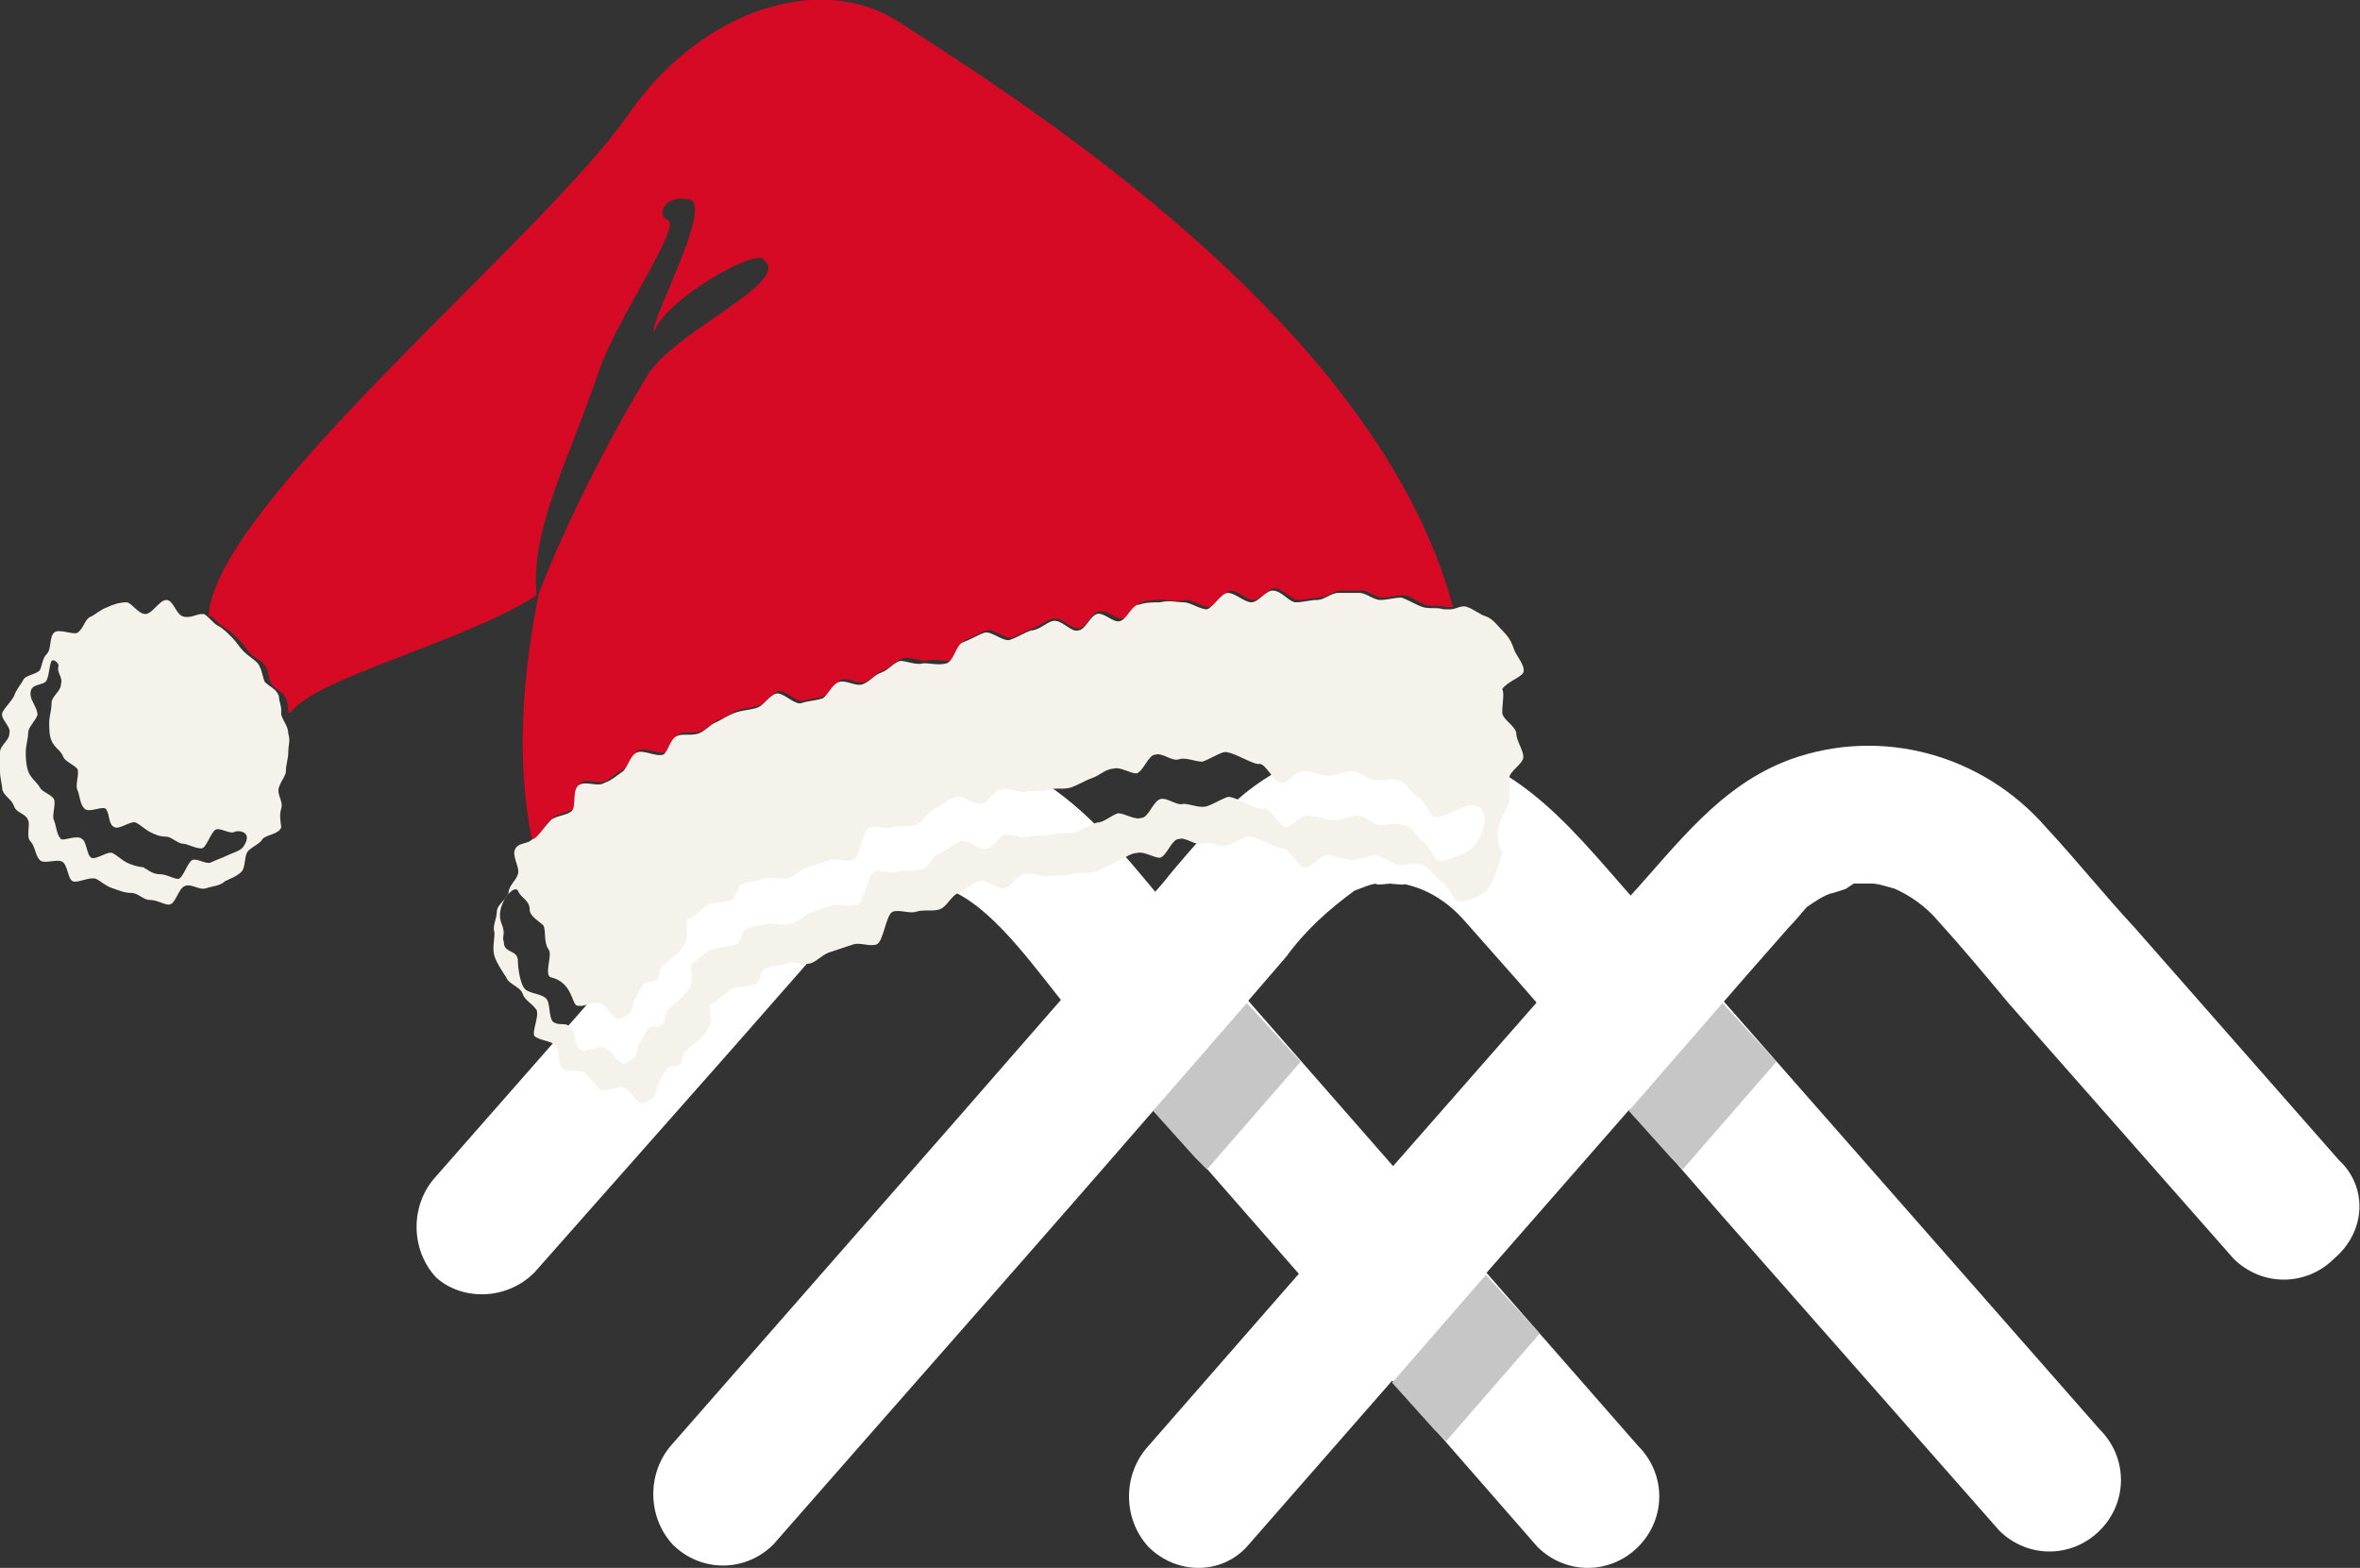 <?xml version="1.0" encoding="utf-8"?>
<!-- Generator: Adobe Illustrator 19.0.0, SVG Export Plug-In . SVG Version: 6.00 Build 0)  -->
<svg version="1.1" id="Laag_1" xmlns="http://www.w3.org/2000/svg" xmlns:xlink="http://www.w3.org/1999/xlink" x="0px" y="0px"
	 viewBox="340.3 251.3 100.7 66.9" style="enable-background:new 340.3 251.3 100.7 66.9;" xml:space="preserve">
<rect x="340.3" y="251.3" width="100.7" height="66.9" fill="#333333" stroke="none"/>
<style type="text/css">
	.st0{fill:#FFFFFF;}
	.st1{fill:#C6C6C6;}
	.st2{fill:#D60A24;}
	.st3{fill:#F4F2EA;}
</style>
<g id="Laag_1_1_">
	<path class="st0" d="M363.1,305.6l8.4-9.5l4.3-4.9c0.4-0.5,0.8-0.9,1.3-1.4c0.2-0.2,0.5-0.3,0.7-0.4c0,0,0.5-0.2,0.2-0.1
		c0.2-0.1,1.2-0.3,0.8-0.2c0.8-0.2,1.6,0,2.3,0.3c1.8,0.9,3.5,3.4,4.9,5.1l2.5,2.9l9.1,10.4l8.3,9.5c1.2,1.2,3.1,1.2,4.3,0
		c1.2-1.2,1.2-3.1,0-4.3l-16.9-19.3l-2.5-2.9c-1.7-2-3.4-4.3-5.5-5.8c-4.1-3-9.8-2.3-13.2,1.5c-1,1.1-2,2.3-3.1,3.5l-10.1,11.5
		c-1.1,1.2-1.1,3.1,0,4.3C360,306.8,361.9,306.8,363.1,305.6L363.1,305.6L363.1,305.6z"/>
	<path class="st0" d="M440.1,300.8l-8.7-9.9c-1.3-1.4-2.5-2.9-3.8-4.3c-2.7-3.1-7-4.3-10.9-2.9c-3,1.1-4.8,3.6-6.9,5.9l-2.9,3.3
		l-9.3,10.6l-8.3,9.5c-1.1,1.2-1.1,3.1,0,4.3c1.2,1.2,3.1,1.2,4.2,0l0,0l16.1-18.4c2.4-2.7,4.7-5.4,7-8c0.3-0.3,0.7-0.8,0.8-0.9
		c0.3-0.2,0.7-0.5,1.1-0.6c-0.3,0.1,0.7-0.2,0.6-0.2l0.3-0.2c-0.2,0-0.2,0,0,0c0.3,0,0.5,0,0.8,0c0.1,0,0.6,0.1,0.1,0
		c0.1,0,1.1,0.3,0.8,0.2c0.7,0.3,1.4,0.8,1.9,1.4c1,1.1,2,2.3,3,3.5l9.6,10.9c1.2,1.2,3.1,1.2,4.3,0
		C441.3,303.8,441.3,301.9,440.1,300.8L440.1,300.8z"/>
	<path class="st0" d="M373.3,317.2c6.3-7.2,12.6-14.3,18.8-21.5l3.1-3.6c0.8-1.1,1.8-2,2.9-2.8c0.3-0.1,0.7-0.3,1-0.3
		c-0.4,0.1,0.6,0,0.5,0s1,0.1,0.5,0c1.1,0.2,2,0.8,2.7,1.6c0.8,0.9,1.5,1.7,2.3,2.6l8.7,10l11.8,13.4c1.2,1.2,3.1,1.2,4.3,0
		s1.2-3.1,0-4.3l-19.5-22.2c-2.8-3.1-5.2-6.6-9.8-7.1c-3-0.3-6,0.8-8.1,3c-0.9,1-1.8,2-2.6,3l-8.9,10.2l-12,13.7
		c-1.1,1.2-1.1,3.1,0,4.3C370.2,318.4,372.1,318.4,373.3,317.2C373.2,317.2,373.3,317.2,373.3,317.2L373.3,317.2z"/>
	<path class="st1" d="M416.1,296.6l-2,2.3l-2,2.3l-0.5-0.5l-1.8-2l2-2.3l2-2.3L416.1,296.6z"/>
	<path class="st1" d="M406,308.2l-2,2.3l-2,2.3l-0.5-0.5l-1.8-2l2-2.3l2-2.3L406,308.2z"/>
	<path class="st1" d="M395.8,296.6l-2,2.3l-2,2.3l-0.5-0.5l-1.8-2l2-2.3l2-2.3L395.8,296.6z"/>
</g>
<g id="Laag_3">
	<g id="XMLID_9_">
		<path id="XMLID_17_" class="st2" d="M378.6,252.2c-3.3-2.1-8.4-0.5-11.5,4c-3.6,5.2-17.7,16.7-17.9,21.4h0.1
			c0.2,0.1,0.4,0.4,0.6,0.5s0.4,0.3,0.6,0.5s0.3,0.4,0.5,0.6s0.5,0.3,0.6,0.5c0.2,0.2,0.1,0.5,0.3,0.8c0.1,0.2,0.5,0.3,0.6,0.6
			c0.1,0.2,0.1,0.4,0.1,0.6h0.1c1.1-1.5,7.4-3,10.5-5c-0.3-2.8,1.4-5.8,2.7-9.7c0.8-2.2,3.5-6.1,2.9-6.3c-0.5-0.2-0.2-1.1,0.9-0.9
			s-1.7,5.2-1.5,5.7c0.4-1.4,4.5-3.7,4.7-3.1c1.2,0.9-3.7,3-4.9,4.8c-1.6,2.6-3.5,6.3-4.7,9.4c-0.7,3.4-1,7.2-0.3,10.5
			c0.1,0,0.3-0.1,0.3-0.2c0.2-0.2,0.3-0.5,0.6-0.7c0.2-0.2,0.6-0.2,0.9-0.4c0.2-0.2,0-0.9,0.3-1.1c0.2-0.2,0.8,0.1,1.1-0.1
			c0.3-0.2,0.5-0.4,0.8-0.5c0.3-0.2,0.3-0.7,0.6-0.8c0.3-0.1,0.8,0.2,1.1,0.1c0.3-0.1,0.4-0.7,0.6-0.8c0.3-0.1,0.7,0,0.9-0.1
			c0.3-0.1,0.5-0.4,0.8-0.5s0.5-0.3,0.8-0.4s0.6-0.1,0.9-0.2s0.5-0.5,0.8-0.6s0.8,0.5,1.1,0.4c0.3-0.1,0.6-0.1,0.9-0.2
			s0.4-0.6,0.7-0.7c0.3-0.1,0.7,0.2,1,0.1s0.5-0.4,0.8-0.5s0.5-0.4,0.8-0.5s0.7,0.1,1,0.1c0.3-0.1,0.6,0,1,0
			c0.3-0.1,0.4-0.8,0.7-0.9c0.3-0.1,0.6-0.3,0.9-0.4s0.8,0.4,1.1,0.3c0.3-0.1,0.6-0.3,0.9-0.4s0.6-0.4,0.9-0.4
			c0.3-0.1,0.7,0.5,1.1,0.4c0.3-0.1,0.5-0.7,0.8-0.7c0.3-0.1,0.7,0.3,1,0.3c0.3-0.1,0.5-0.6,0.8-0.7s0.6-0.1,0.9-0.1s0.6,0.1,1,0
			c0.3,0,0.7,0.3,1,0.3s0.6-0.6,0.9-0.7c0.3,0,0.7,0.4,1,0.4s0.6-0.5,0.9-0.5s0.7,0.5,1,0.5s0.6-0.1,0.9-0.1s0.6-0.3,0.9-0.3
			s0.6,0,0.9,0s0.6,0.3,0.9,0.3s0.6-0.1,0.9-0.1s0.6,0.3,0.9,0.4s0.6,0,0.9,0.1c0.1,0,0.2,0,0.3,0
			C399.1,265.3,384.5,256,378.6,252.2z"/>
	</g>
	<path id="XMLID_6_" class="st3" d="M352.3,285.8c0.1-0.3-0.2-0.6-0.1-0.9s0.3-0.5,0.3-0.7c0-0.3,0.1-0.5,0.1-0.8s0.1-0.5,0-0.8
		c0-0.3-0.2-0.5-0.3-0.8c0-0.1,0-0.1,0-0.2c0-0.2-0.1-0.4-0.1-0.6c-0.1-0.3-0.4-0.4-0.6-0.6c-0.1-0.2-0.1-0.5-0.3-0.8
		c-0.2-0.2-0.4-0.3-0.6-0.5s-0.3-0.4-0.5-0.6s-0.4-0.4-0.6-0.5s-0.4-0.4-0.6-0.5h-0.1c-0.2,0-0.5,0.2-0.8,0.1s-0.4-0.7-0.7-0.7
		c-0.3,0-0.6,0.6-0.9,0.6s-0.6-0.5-0.8-0.5c-0.3,0-0.6,0.1-0.8,0.2c-0.3,0.1-0.5,0.3-0.7,0.4c-0.3,0.1-0.3,0.5-0.6,0.7
		c-0.2,0.1-0.8-0.2-1,0s-0.1,0.7-0.3,0.9c-0.2,0.2-0.2,0.5-0.3,0.7c-0.2,0.2-0.6,0.2-0.7,0.4c-0.1,0.2-0.3,0.4-0.4,0.7
		c-0.1,0.2-0.4,0.5-0.5,0.7c-0.1,0.3,0.4,0.6,0.3,0.9c0,0.3-0.4,0.5-0.4,0.8s-0.1,0.6,0,0.8c0,0.3,0.1,0.6,0.1,0.8
		c0.1,0.3,0.4,0.4,0.5,0.7c0.1,0.3,0.5,0.3,0.6,0.6c0.1,0.2-0.1,0.7,0.1,0.9c0.2,0.2,0.2,0.6,0.4,0.8c0.2,0.2,0.8-0.1,1,0.1
		s0.2,0.7,0.4,0.8c0.2,0.1,0.7-0.2,1-0.1c0.2,0.1,0.4,0.3,0.7,0.4c0.3,0.1,0.5,0.2,0.8,0.2s0.5,0.3,0.8,0.3s0.6,0.2,0.8,0.2
		c0.3,0,0.4-0.7,0.7-0.8c0.3-0.1,0.6,0.2,0.9,0.1s0.6-0.1,0.8-0.3c0.2-0.1,0.5-0.2,0.7-0.4c0.2-0.2,0.1-0.7,0.3-0.9
		c0.2-0.2,0.5-0.3,0.6-0.5c0.2-0.2,0.7-0.2,0.8-0.5C352.3,286.5,352.2,286.1,352.3,285.8z M350.7,287.4c-0.1,0.2-0.5,0.3-0.7,0.4
		s-0.5,0.2-0.7,0.3c-0.2,0.1-0.6-0.2-0.8-0.1c-0.2,0.1-0.4,0.8-0.6,0.8s-0.5-0.2-0.8-0.2s-0.5-0.2-0.7-0.3c-0.2,0-0.5-0.1-0.7-0.2
		s-0.4-0.3-0.6-0.4s-0.7,0.3-0.9,0.2c-0.2-0.1-0.2-0.7-0.4-0.8c-0.2-0.2-0.8,0.1-0.9,0c-0.2-0.2-0.2-0.6-0.3-0.8
		c-0.1-0.2,0.1-0.7,0-0.9c-0.1-0.2-0.5-0.3-0.6-0.5s-0.4-0.4-0.5-0.7c-0.1-0.3-0.1-0.6-0.1-0.8c0-0.3,0.1-0.6,0.1-0.8
		c0-0.3,0.3-0.5,0.4-0.8c0-0.3-0.3-0.6-0.3-0.9c0-0.5,0.6-0.3,0.7-0.6c0.1-0.2,0.1-0.6,0.2-0.8c0.1-0.1,0.3,0.1,0.3,0.2
		c-0.1,0.3,0.2,0.5,0.1,0.8c0,0.3-0.4,0.5-0.4,0.8s-0.1,0.6-0.1,0.8c0,0.3,0,0.6,0.1,0.8c0.1,0.3,0.4,0.4,0.5,0.7
		c0.1,0.2,0.4,0.3,0.6,0.5c0.1,0.2-0.1,0.7,0,0.9c0.1,0.2,0.1,0.6,0.3,0.8c0.2,0.2,0.7-0.1,0.9,0c0.2,0.2,0.1,0.7,0.4,0.8
		c0.2,0.1,0.7-0.3,0.9-0.2c0.2,0.1,0.4,0.3,0.6,0.4s0.4,0.2,0.7,0.2c0.2,0,0.5,0.3,0.7,0.3s0.5,0.2,0.8,0.2c0.2,0,0.4-0.7,0.6-0.8
		c0.2-0.1,0.6,0.2,0.8,0.1C350.5,286.7,351.1,286.8,350.7,287.4z"/>
	<path id="XMLID_3_" class="st3" d="M404.3,286.4c0.1-0.3,0.3-0.6,0.4-0.9c0-0.3,0-0.7,0-1s0.6-0.6,0.6-0.9s-0.3-0.7-0.3-1
		s-0.6-0.6-0.6-0.9c0-0.4,0.1-0.8,0-1c0.2-0.3,0.8-0.5,0.9-0.7c0.1-0.3-0.3-0.7-0.4-1s-0.2-0.5-0.5-0.8c-0.2-0.2-0.4-0.5-0.7-0.6
		c-0.3-0.1-0.5-0.3-0.8-0.4c-0.2-0.1-0.5,0.1-0.7,0.1c-0.1,0-0.2,0-0.3,0c-0.3-0.1-0.6,0-0.9-0.1s-0.6-0.3-0.9-0.4
		c-0.3,0-0.6,0.1-0.9,0.1s-0.6-0.3-0.9-0.3s-0.6,0-0.9,0s-0.6,0.3-0.9,0.3s-0.6,0.1-0.9,0.1s-0.6-0.5-1-0.5c-0.3,0-0.6,0.5-0.9,0.5
		s-0.7-0.4-1-0.4s-0.6,0.6-0.9,0.7c-0.3,0-0.7-0.3-1-0.3s-0.6-0.1-1,0c-0.3,0-0.6,0-0.9,0.1c-0.3,0-0.5,0.6-0.8,0.7s-0.7-0.4-1-0.3
		s-0.5,0.7-0.8,0.7c-0.3,0.1-0.7-0.5-1.1-0.4c-0.3,0.1-0.6,0.4-0.9,0.4c-0.3,0.1-0.6,0.3-0.9,0.4s-0.8-0.4-1.1-0.3
		c-0.3,0.1-0.6,0.3-0.9,0.4s-0.4,0.8-0.7,0.9c-0.3,0.1-0.7,0-1,0c-0.3,0.1-0.7-0.1-1-0.1c-0.3,0.1-0.5,0.4-0.8,0.5s-0.5,0.4-0.8,0.5
		s-0.7-0.2-1-0.1s-0.5,0.6-0.7,0.7c-0.3,0.1-0.6,0.1-0.9,0.2s-0.8-0.5-1.1-0.4c-0.3,0.1-0.5,0.5-0.8,0.6s-0.6,0.1-0.9,0.2
		s-0.6,0.3-0.8,0.4c-0.3,0.1-0.5,0.4-0.8,0.5s-0.7,0-0.9,0.1c-0.3,0.1-0.4,0.7-0.6,0.8c-0.3,0.1-0.8-0.2-1.1-0.1
		c-0.3,0.1-0.4,0.6-0.6,0.8c-0.3,0.2-0.5,0.4-0.8,0.5c-0.3,0.2-0.8-0.1-1.1,0.1c-0.3,0.2-0.1,0.9-0.3,1.1c-0.2,0.2-0.7,0.2-0.9,0.4
		c-0.2,0.2-0.4,0.5-0.6,0.7c-0.1,0.1-0.2,0.1-0.3,0.2c-0.2,0.1-0.5,0.1-0.6,0.3c-0.2,0.3,0.2,0.8,0.1,1.1c-0.1,0.3-0.4,0.5-0.4,0.8
		c-0.1,0.3-0.5,0.5-0.5,0.8s-0.2,0.6-0.1,0.9c0,0.3-0.1,0.7,0,1s0.3,0.6,0.5,0.9c0.1,0.3,0.6,0.4,0.7,0.7c0.1,0.3,0.4,0.4,0.6,0.7
		c0.1,0.3-0.2,0.9-0.1,1.1c0.2,0.2,0.7,0.2,0.9,0.4c0.2,0.2,0.1,0.8,0.3,1c0.2,0.2,0.8,0,1,0.2s0.4,0.5,0.6,0.7
		c0.3,0.1,0.8-0.2,1-0.1c0.3,0.1,0.5,0.6,0.8,0.7c0.8-0.3,0.5-0.6,0.7-0.9s0.3-0.7,0.6-0.7c0.6,0,0.3-0.5,0.6-0.7
		c0.2-0.2,0.8-0.6,0.9-0.9c0.3-0.4-0.1-1,0.2-1.1c0.3-0.1,0.5-0.4,0.8-0.6c0.3-0.1,0.7-0.1,1-0.2s0.2-0.6,0.5-0.7s0.6-0.1,0.9-0.2
		s0.7,0.1,1,0s0.5-0.4,0.9-0.5c0.3-0.1,0.6-0.2,0.9-0.3c0.3-0.1,0.7,0.1,1,0s0.4-1.3,0.7-1.4c0.3-0.1,0.7,0.1,1,0s0.7,0,1-0.1
		s0.5-0.6,0.8-0.7s0.5-0.4,0.9-0.5c0.3-0.1,0.8,0.4,1.1,0.3c0.3-0.1,0.5-0.6,0.8-0.6c0.3-0.1,0.7,0.1,1,0.1c0.3-0.1,0.7,0,1-0.1
		s0.7,0,1-0.1s0.6-0.3,0.9-0.4s0.6-0.4,0.9-0.4c0.3-0.1,0.7,0.2,1,0.2c0.3-0.1,0.5-0.8,0.8-0.8c0.3-0.1,0.7,0.3,1,0.2
		c0.3-0.1,0.7,0.1,1,0.1c0.3-0.1,0.6-0.3,0.9-0.4s1.2,0.5,1.5,0.5c0.3-0.1,0.7,0.9,1,0.8c0.3,0,0.6-0.5,0.9-0.5s0.8,0.2,1.1,0.2
		c0.3,0,0.7-0.2,1-0.2s0.7,0.4,1,0.4s0.7-0.1,1,0s0.5,0.5,0.8,0.7s0.4,0.5,0.6,0.8c0.3,0.2,0.9-0.1,1.2-0.3c0.2-0.1,0.4-0.5,0.5-0.8
		s0.2-0.6,0.3-0.9C404.1,287,404.2,286.7,404.3,286.4z M402.8,287.7c-0.3,0.1-0.8,0.4-1.2,0.3c-0.2-0.2-0.3-0.6-0.6-0.8
		c-0.3-0.2-0.4-0.6-0.8-0.7c-0.3-0.1-0.7,0-1,0s-0.6-0.4-1-0.4c-0.3,0-0.6,0.2-1,0.2c-0.3,0-0.8-0.2-1.1-0.2c-0.3,0-0.6,0.4-0.9,0.5
		c-0.3,0-0.7-0.9-1-0.8s-1.1-0.5-1.5-0.5c-0.3,0.1-0.6,0.3-0.9,0.4s-0.7-0.1-1-0.1c-0.3,0.1-0.7-0.3-1-0.2c-0.3,0.1-0.5,0.8-0.8,0.8
		c-0.3,0.1-0.7-0.2-1-0.2c-0.3,0.1-0.6,0.4-0.9,0.4c-0.3,0.1-0.6,0.3-0.9,0.4s-0.6,0-1,0.1c-0.3,0.1-0.7,0-1,0.1s-0.7-0.1-1-0.1
		c-0.3,0.1-0.5,0.6-0.8,0.6c-0.3,0.1-0.8-0.4-1.1-0.3c-0.3,0.1-0.6,0.4-0.9,0.5s-0.5,0.7-0.8,0.7c-0.3,0.1-0.7,0-1,0.1s-0.7-0.1-1,0
		s-0.4,1.3-0.7,1.4c-0.3,0.1-0.7,0-1,0c-0.3,0.1-0.6,0.2-0.9,0.3c-0.3,0.1-0.6,0.4-0.9,0.5s-0.7,0-1,0c-0.3,0.1-0.6,0.1-0.9,0.2
		s-0.2,0.6-0.5,0.7s-0.7,0.1-1,0.2s-0.6,0.4-0.8,0.6c-0.3,0.1,0.1,0.7-0.2,1.1c-0.2,0.3-0.7,0.7-0.9,0.9c-0.2,0.2,0,0.8-0.6,0.7
		c-0.3,0-0.4,0.4-0.6,0.7c-0.2,0.2,0.1,0.6-0.7,0.9c-0.3-0.1-0.5-0.6-0.8-0.7s-0.8,0.2-1,0.1c-0.3-0.1-0.2-0.8-0.5-1
		c-0.2-0.2-0.4,0-0.7-0.2c-0.2-0.2-0.1-0.8-0.3-1c-0.2-0.2-0.7-0.2-0.9-0.4c-0.2-0.2-0.3-0.9-0.3-1.2c0-0.5-0.6-0.3-0.6-0.8
		c-0.1-0.3,0.1-0.3-0.1-0.8c-0.3-0.7,0.5-1.7,0.7-1.4c0.1,0.3,0.5,0.4,0.5,0.8c0,0.3,0.4,0.5,0.6,0.7c0.1,0.3,0,0.7,0.2,1
		c0.2,0.2-0.2,1.1,0.1,1.2c0.9,0.2,0.9,1.1,1.1,1.2c0.3,0.1,0.8-0.2,1-0.1c0.3,0.1,0.5,0.6,0.8,0.7c0.8-0.3,0.5-0.6,0.7-0.9
		s0.3-0.7,0.6-0.7c0.6,0,0.3-0.5,0.6-0.7c0.2-0.2,0.8-0.6,0.9-0.9c0.3-0.4-0.1-1,0.2-1.1c0.3-0.1,0.5-0.4,0.8-0.6
		c0.3-0.1,0.7-0.1,1-0.2s0.2-0.6,0.5-0.7s0.6-0.1,0.9-0.2s0.7,0,1,0c0.3-0.1,0.5-0.4,0.9-0.5c0.3-0.1,0.6-0.2,0.9-0.3
		c0.3-0.1,0.7,0.1,1,0s0.4-1.3,0.7-1.4c0.3-0.1,0.7,0.1,1,0s0.7,0,1-0.1s0.5-0.6,0.8-0.7s0.5-0.4,0.9-0.5c0.3-0.1,0.8,0.4,1.1,0.3
		c0.3-0.1,0.5-0.6,0.8-0.6c0.3-0.1,0.7,0.1,1,0.1c0.3-0.1,0.7,0,1-0.1s0.7,0,1-0.1s0.6-0.3,0.9-0.4s0.6-0.4,0.9-0.4
		c0.3-0.1,0.7,0.2,1,0.2c0.3-0.1,0.5-0.8,0.8-0.8c0.3-0.1,0.7,0.3,1,0.2c0.3-0.1,0.7,0.1,1,0.1c0.3-0.1,0.6-0.3,0.9-0.4
		s1.2,0.5,1.5,0.5c0.3-0.1,0.7,0.9,1,0.8c0.3,0,0.6-0.5,0.9-0.5s0.8,0.2,1.1,0.2c0.3,0,0.7-0.2,1-0.2s0.7,0.4,1,0.4s0.7-0.1,1,0
		s0.5,0.5,0.8,0.7s0.4,0.5,0.6,0.8c0.3,0.2,0.9-0.2,1.2-0.3C404.2,285.1,403.7,287.3,402.8,287.7z"/>
</g>
</svg>
